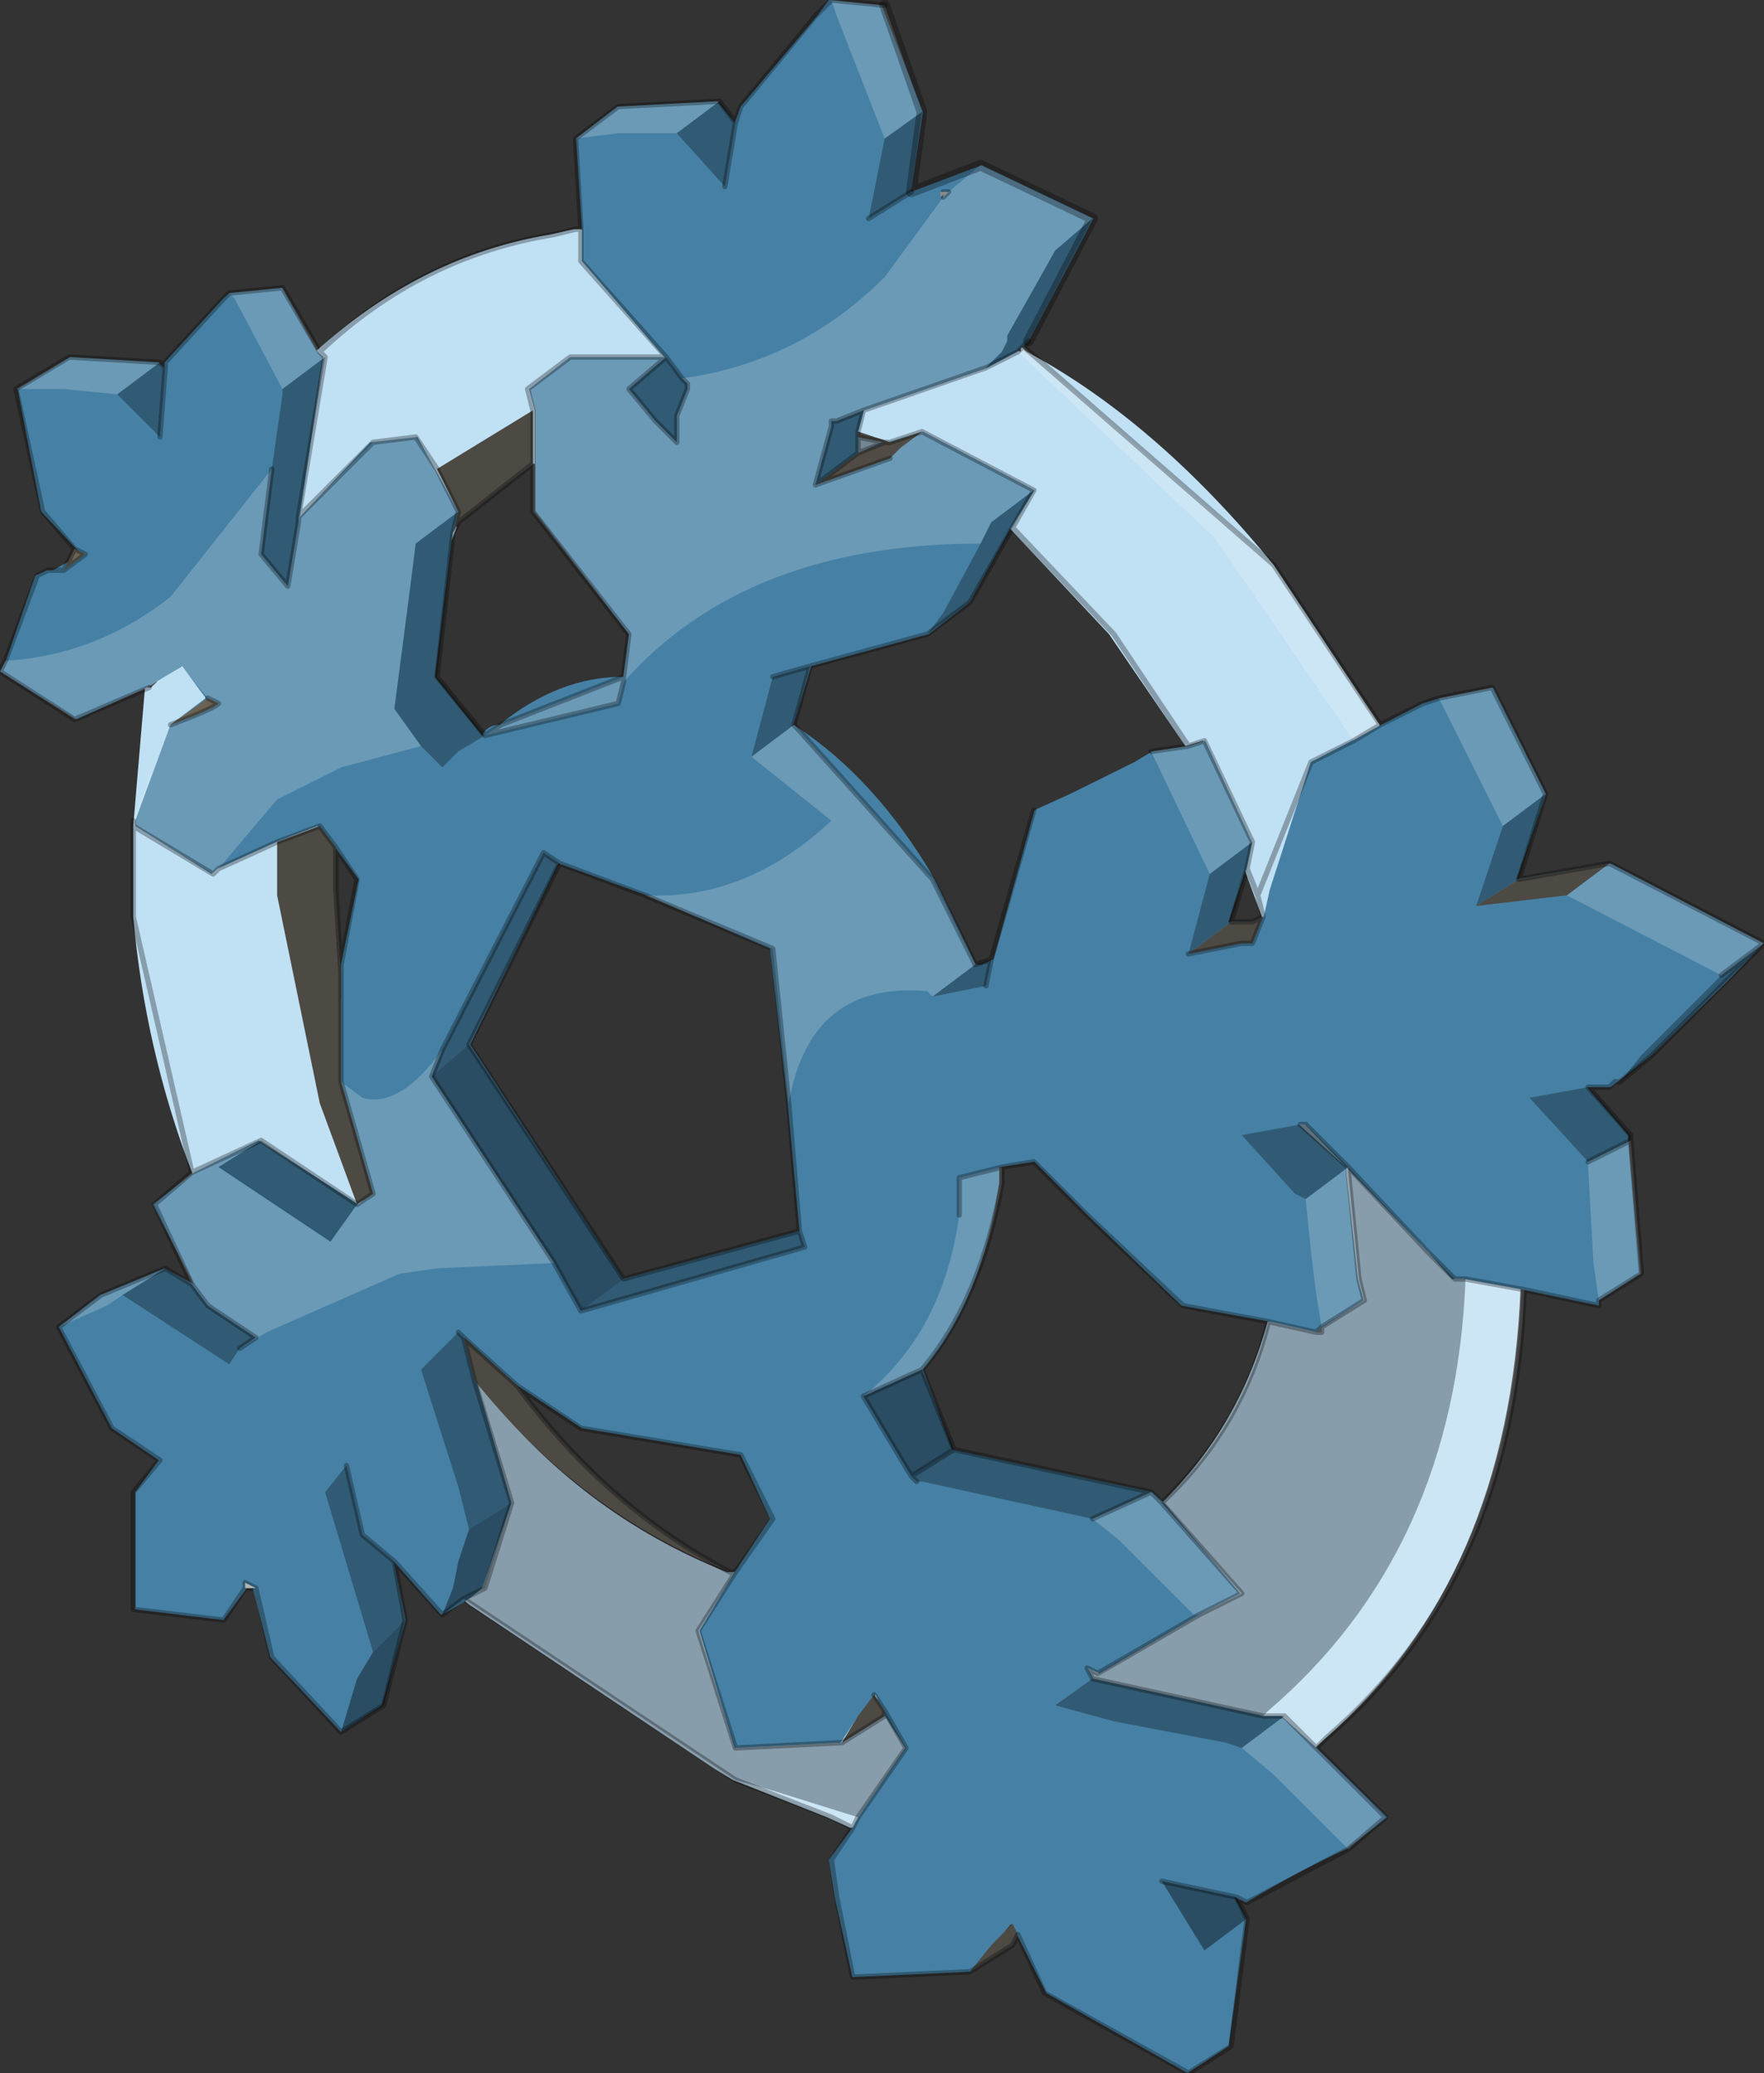 <?xml version="1.0" encoding="UTF-8" standalone="no"?>
<svg xmlns:xlink="http://www.w3.org/1999/xlink" height="194.5px" width="165.5px" xmlns="http://www.w3.org/2000/svg">
  <rect width="100%" height="100%" fill="#333333" stroke="none"/>
  <g transform="matrix(10.0, 0.0, 0.0, 10.0, 82.5, 97.0)">
    <use height="15.0" transform="matrix(1.103, 0.0, 0.0, 1.0, -7.0, -7.55)" width="11.8" xlink:href="#sprite0"/>
    <use height="14.45" transform="matrix(1.0, 0.0, 0.0, 1.0, -7.65, -5.65)" width="11.8" xlink:href="#shape1"/>
    <use height="19.45" transform="matrix(1.103, 0.0, 0.0, 1.0, -8.25, -9.7)" width="15.0" xlink:href="#sprite1"/>
    <use height="19.45" transform="matrix(1.0, 0.0, 0.0, 1.0, -8.25, -9.7)" width="16.55" xlink:href="#shape3"/>
  </g>
  <defs>
    <g id="sprite0" transform="matrix(1.0, 0.0, 0.0, 1.0, 0.0, 0.0)">
      <use height="15.0" transform="matrix(1.0, 0.0, 0.0, 1.0, 0.0, 0.0)" width="11.8" xlink:href="#shape0"/>
    </g>
    <g id="shape0" transform="matrix(1.0, 0.0, 0.0, 1.0, 0.0, 0.0)">
      <path d="M11.8 9.95 Q11.7 12.65 10.15 14.15 L10.05 14.25 6.1 15.0 5.9 14.9 5.1 14.55 4.95 14.45 2.85 12.9 2.8 12.85 0.5 8.85 Q0.1 7.7 0.0 6.45 L0.0 6.1 0.0 5.75 0.0 5.6 0.1 4.3 0.15 4.3 0.2 4.25 1.6 1.2 1.55 1.15 Q2.45 0.25 3.55 0.05 L3.75 0.0 3.8 0.0 7.55 1.15 7.55 1.1 7.6 1.15 Q8.7 1.8 9.7 3.15 L10.6 4.65 11.8 9.95 M7.45 2.8 L3.4 2.2 2.75 2.75 2.75 2.8 1.7 5.85 1.7 6.05 1.7 6.2 1.75 7.0 1.75 7.15 2.95 10.85 Q3.8 12.05 5.05 12.6 L5.1 12.6 8.75 11.95 Q9.4 11.25 9.65 10.25 L9.7 10.25 9.6 6.45 9.45 6.0 9.5 5.75 9.1 4.8 8.95 4.85 8.3 3.8 7.45 2.8" fill="#c0e0f3" fill-rule="evenodd" stroke="none"/>
    </g>
    <g id="shape1" transform="matrix(1.0, 0.0, 0.0, 1.0, 7.65, 5.65)">
      <path d="M0.05 -5.55 L-0.2 -5.6 -0.2 -5.65 0.1 -5.55 0.05 -5.55 M1.25 8.35 L1.3 8.45 1.25 8.55 0.85 8.8 1.05 8.55 1.25 8.35 M0.05 6.4 L-0.35 6.65 -0.2 6.4 -0.05 6.2 0.05 6.35 0.05 6.4" fill="#4d4a44" fill-rule="evenodd" stroke="none"/>
      <path d="M4.15 2.75 L4.15 2.8 4.1 2.8 4.15 2.75" fill="url(#gradient0)" fill-rule="evenodd" stroke="none"/>
      <path d="M-5.95 5.2 L-5.95 5.15 -5.85 5.2 -5.95 5.2" fill="#ffffff" fill-rule="evenodd" stroke="none"/>
      <path d="M-7.55 -4.55 L-7.45 -4.5 -7.65 -4.35 -7.55 -4.55" fill="#6a6355" fill-rule="evenodd" stroke="none"/>
    </g>
    <linearGradient gradientTransform="matrix(0.005, 0.011, -0.136, 0.053, 12.25, 2.4)" gradientUnits="userSpaceOnUse" id="gradient0" spreadMethod="pad" x1="-819.2" x2="819.2">
      <stop offset="0.0" stop-color="#808080"/>
      <stop offset="1.0" stop-color="#6a6355" stop-opacity="0.988"/>
    </linearGradient>
    <g id="sprite1" transform="matrix(1.0, 0.0, 0.0, 1.0, 0.0, 0.0)">
      <use height="19.45" transform="matrix(1.0, 0.0, 0.0, 1.0, 0.0, 0.0)" width="15.0" xlink:href="#shape2"/>
    </g>
    <g id="shape2" transform="matrix(1.0, 0.0, 0.0, 1.0, 0.0, 0.0)">
      <path d="M12.7 6.45 L13.15 7.45 12.9 8.25 13.7 8.1 15.0 8.85 14.7 9.2 14.05 9.9 13.7 10.2 13.5 10.2 13.85 10.65 13.85 10.7 13.95 11.95 13.6 12.2 13.6 12.25 12.95 12.1 12.45 12.0 12.35 12.0 12.15 11.75 11.1 10.55 11.05 10.55 11.45 10.95 11.45 11.0 11.55 12.0 11.6 12.2 11.25 12.45 11.2 12.5 10.8 12.4 10.05 12.25 9.25 11.4 8.8 10.9 8.5 10.95 8.5 11.1 Q8.35 12.2 7.85 12.85 L8.1 13.6 9.8 14.0 9.9 14.1 10.55 14.95 10.2 15.15 9.35 15.7 9.25 15.65 9.3 15.75 10.75 16.1 10.9 16.1 11.2 16.4 11.8 17.05 11.45 17.35 Q11.05 17.55 10.6 17.85 L10.5 17.8 10.6 18.0 10.45 19.2 10.1 19.45 8.9 18.7 8.65 18.15 8.6 18.05 8.45 18.25 8.25 18.5 7.25 18.55 7.1 17.8 7.05 17.45 7.25 17.15 7.3 17.05 7.7 16.4 7.5 16.05 7.45 15.9 7.3 16.1 7.15 16.35 6.25 16.4 5.95 15.3 6.25 14.75 6.55 14.25 6.3 13.65 4.95 13.4 4.4 13.0 3.95 12.55 4.05 12.95 4.35 14.1 4.1 14.9 Q3.95 15.05 3.75 15.15 L3.35 14.65 3.45 15.2 3.25 16.0 2.9 16.25 2.3 15.55 2.15 14.9 2.1 14.85 2.1 14.9 1.9 15.2 1.15 15.1 1.15 14.0 1.35 13.7 0.95 13.4 0.5 12.45 0.85 12.15 1.4 11.9 1.65 12.05 1.3 11.3 1.65 11.0 2.2 10.7 3.05 11.3 3.15 11.2 2.9 10.15 2.9 9.15 2.9 9.05 3.05 8.25 2.85 7.95 2.7 7.75 2.35 7.9 1.85 8.15 1.8 8.2 1.15 7.75 1.15 7.7 1.45 6.8 1.75 6.55 1.55 6.25 1.25 6.45 0.65 6.75 0.0 6.3 0.05 6.2 0.3 5.4 0.4 5.35 0.45 5.35 0.7 5.2 0.65 5.15 0.35 4.8 0.15 3.65 0.6 3.35 1.35 3.4 1.4 3.45 1.4 3.4 1.9 2.8 1.95 2.75 2.4 2.7 2.7 3.3 2.75 3.35 2.55 4.85 3.15 4.15 3.55 4.1 3.7 4.4 3.9 4.8 3.85 5.0 3.7 6.35 4.1 6.9 Q4.15 6.8 4.25 6.8 4.75 6.35 5.3 6.35 L5.35 5.95 4.55 4.8 4.55 4.35 4.55 3.85 4.5 3.65 4.85 3.35 5.65 3.35 4.95 2.45 4.95 2.15 4.9 1.3 5.25 1.0 6.1 0.95 6.25 1.15 6.3 1.0 6.95 0.15 7.05 0.0 7.5 0.05 7.85 1.05 7.75 1.8 8.35 1.55 9.3 2.05 8.75 3.2 8.65 3.3 8.4 3.45 7.35 3.85 7.3 4.05 7.3 4.1 7.3 4.25 7.5 4.15 7.55 4.15 7.85 4.05 8.8 4.6 8.6 4.95 8.25 5.65 7.9 5.95 6.9 6.25 6.75 6.8 Q7.45 7.3 7.95 8.25 L8.3 9.05 8.35 9.05 8.45 9.0 8.8 7.6 9.1 7.45 9.65 7.15 9.8 7.05 10.1 7.0 10.25 6.95 10.65 7.9 10.6 8.15 10.45 8.65 10.65 8.65 10.75 8.6 10.8 8.35 11.15 7.15 11.5 6.95 11.75 6.8 12.1 6.6 12.25 6.55 12.7 6.45 M8.0 1.8 L8.0 1.85 8.05 1.8 8.0 1.8 M4.0 9.8 L5.3 12.0 6.8 11.55 6.7 10.35 6.55 8.9 5.5 8.4 4.75 8.1 4.0 9.8" fill="#4681a5" fill-rule="evenodd" stroke="none"/>
      <path d="M8.0 1.8 L8.05 1.8 8.0 1.85 8.0 1.8" fill="#c4c4c4" fill-rule="evenodd" stroke="none"/>
    </g>
    <g id="shape3" transform="matrix(1.0, 0.0, 0.0, 1.0, 8.25, 9.7)">
      <path d="M-0.45 -9.7 L0.05 -9.65 0.4 -8.65 0.05 -8.4 -0.4 -9.55 -0.45 -9.7 M-1.9 -8.45 L-2.45 -8.45 -2.85 -8.4 -2.45 -8.7 -1.5 -8.75 -1.9 -8.45 M-1.85 -6.15 Q-0.75 -6.3 0.05 -7.1 L0.6 -7.85 0.65 -7.9 0.95 -8.15 2.0 -7.65 1.65 -7.35 1.2 -6.55 1.2 -6.5 1.15 -6.4 1.0 -6.25 -0.15 -5.85 -0.4 -5.75 -0.45 -5.75 -0.45 -5.7 -0.6 -5.15 0.1 -5.4 0.2 -5.5 0.4 -5.65 1.45 -5.1 1.05 -4.8 0.95 -4.6 Q-1.25 -4.6 -2.4 -3.3 L-2.4 -3.35 -2.4 -3.3 -2.45 -3.1 -3.7 -2.8 -3.55 -2.9 -2.4 -3.35 -2.35 -3.75 -3.25 -4.9 -3.25 -5.35 -3.25 -5.85 -3.3 -6.05 -2.9 -6.35 -2.0 -6.35 -2.35 -6.05 -2.1 -5.75 -1.9 -5.55 -1.9 -5.8 -1.8 -6.05 -1.8 -6.1 -1.85 -6.15 M7.05 1.0 L7.15 2.25 6.75 2.5 6.7 2.15 6.65 1.25 6.65 1.2 7.05 1.0 M6.05 2.4 Q5.95 5.1 4.2 6.6 L4.1 6.7 4.75 7.35 4.4 7.65 4.35 7.6 3.7 6.95 3.4 6.7 3.8 6.4 3.6 6.4 3.65 6.35 Q5.4 4.85 5.5 2.3 L6.05 2.4 M-0.25 7.45 L-0.45 7.35 -1.35 7.0 -1.0 7.1 -0.2 7.35 -0.25 7.45 M-7.7 2.75 L-7.3 2.45 -6.7 2.2 -7.1 2.45 -7.25 2.55 -7.7 2.75 M-6.45 2.35 L-6.8 1.6 -6.45 1.3 -5.8 1.0 -6.2 1.25 -5.15 1.95 -4.9 1.6 -4.75 1.5 -5.05 0.45 -4.85 0.6 Q-4.5 0.7 -4.1 0.15 L-4.2 0.4 -3.05 2.15 -4.15 2.2 -4.5 2.25 -5.75 2.8 -6.0 2.95 -5.85 2.85 -6.3 2.55 -6.45 2.35 M-7.0 -1.95 L-7.0 -2.0 -6.65 -2.9 Q-6.25 -3.05 -6.2 -3.1 L-6.3 -3.15 -6.55 -3.45 -6.85 -3.25 -7.55 -2.95 -8.25 -3.4 -8.2 -3.5 Q-7.35 -3.55 -6.65 -4.1 L-5.7 -5.3 -5.8 -4.5 -5.55 -4.2 -5.45 -4.8 -5.45 -4.85 -4.75 -5.55 -4.35 -5.6 -4.15 -5.3 -3.95 -4.9 -4.35 -4.6 -4.4 -4.2 -4.55 -3.05 -4.3 -2.7 -5.05 -2.5 -5.65 -2.2 -6.2 -1.55 -6.25 -1.5 -7.0 -1.95 M-8.1 -6.05 L-7.6 -6.35 -6.75 -6.3 -7.15 -6.0 -7.65 -6.05 -8.1 -6.05 M-6.1 -6.95 L-5.6 -7.0 -5.25 -6.4 -5.2 -6.35 -5.6 -6.05 -6.05 -6.9 -6.1 -6.95 M8.3 -0.85 L7.9 -0.55 6.45 -1.3 6.85 -1.6 8.3 -0.85 M4.7 -2.9 L4.45 -2.75 3.15 -4.65 1.3 -6.4 1.35 -6.45 3.7 -4.4 4.7 -2.9 M3.1 -1.5 L2.55 -2.65 2.9 -2.7 3.05 -2.75 3.5 -1.8 3.1 -1.5 M-0.8 -2.9 L0.5 -1.45 0.9 -0.65 0.5 -0.35 0.45 -0.4 Q-0.65 -0.5 -0.85 0.65 L-1.0 -0.8 -2.2 -1.3 Q-1.25 -1.25 -0.45 -2.0 L-1.2 -2.6 -0.8 -2.9 M5.25 -3.15 L5.75 -3.25 6.25 -2.25 5.85 -1.95 5.25 -3.15 M0.75 1.7 L0.75 1.35 1.15 1.25 1.15 1.4 Q0.95 2.5 0.4 3.15 L-0.15 3.4 Q0.6 2.8 0.75 1.7 M4.15 2.75 L4.1 2.45 4.05 2.05 4.0 1.55 4.4 1.25 4.4 1.3 4.5 2.3 4.55 2.5 4.15 2.75 M2.55 4.3 L2.65 4.4 3.4 5.25 3.0 5.45 2.95 5.45 2.25 4.75 2.0 4.55 2.55 4.3 M4.1 6.7 L3.8 6.4 4.1 6.7" fill="#ffffff" fill-opacity="0.2" fill-rule="evenodd" stroke="none"/>
      <path d="M0.05 -8.4 L0.4 -8.65 0.3 -7.9 -0.1 -7.65 0.05 -8.4 M-1.35 -8.55 L-1.45 -7.95 -1.9 -8.45 -1.5 -8.75 -1.35 -8.55 M-2.0 -6.35 L-1.85 -6.15 -1.8 -6.1 -1.8 -6.05 -1.9 -5.8 -1.9 -5.55 -2.1 -5.75 -2.35 -6.05 -2.0 -6.35 M8.3 -0.85 L7.25 0.2 6.95 0.45 7.15 0.2 7.9 -0.55 8.3 -0.85 M6.65 0.5 L7.05 0.95 7.05 1.0 6.65 1.2 6.1 0.6 6.65 0.5 M-1.35 7.0 L-1.5 6.9 -3.9 5.3 -3.7 5.2 -3.45 4.4 -3.8 3.25 -3.45 4.4 -3.85 4.65 -3.95 4.25 -4.3 3.15 -4.15 3.0 -4.05 2.9 -3.95 2.8 -3.9 2.85 -3.8 3.25 Q-2.8 4.5 -1.4 5.05 L-1.35 5.05 -1.7 5.6 -1.35 6.7 -0.35 6.65 0.05 6.4 0.05 6.35 0.25 6.7 -0.2 7.35 -1.0 7.1 -1.35 7.0 M-4.55 4.95 L-4.45 5.5 -4.75 5.8 -5.2 4.3 -5.0 4.05 -4.85 4.7 -4.55 4.95 M-6.7 2.2 L-6.45 2.35 -6.3 2.55 -5.85 2.85 -6.0 2.95 -6.1 3.1 -7.1 2.45 -6.7 2.2 M-6.75 -6.3 L-6.7 -6.25 -6.75 -5.6 -7.15 -6.0 -6.75 -6.3 M2.9 -0.75 L3.1 -1.5 3.5 -1.8 3.45 -1.55 3.3 -1.05 2.9 -0.75 M1.25 -4.75 L0.85 -4.05 0.45 -3.75 0.6 -3.95 0.95 -4.6 1.05 -4.8 1.45 -5.1 1.25 -4.75 M-0.65 -3.45 L-0.8 -2.9 -1.2 -2.6 -1.0 -3.35 -0.65 -3.45 M0.9 -0.65 L1.05 -0.7 1.0 -0.45 0.5 -0.35 0.9 -0.65 M5.85 -1.95 L6.25 -2.25 6.0 -1.45 5.6 -1.2 5.85 -1.95 M1.0 -6.25 L1.15 -6.4 1.2 -6.5 1.2 -6.55 1.65 -7.35 2.0 -7.65 1.4 -6.5 1.35 -6.45 1.3 -6.4 1.0 -6.25 M-0.6 -5.15 L-0.45 -5.7 -0.45 -5.75 -0.4 -5.75 -0.15 -5.85 -0.2 -5.65 -0.2 -5.6 -0.2 -5.45 -0.6 -5.15 M-3.7 -2.8 L-3.95 -2.65 -4.1 -2.5 -4.3 -2.7 -4.55 -3.05 -4.4 -4.2 -4.35 -4.6 -3.95 -4.9 -4.0 -4.7 -4.15 -3.35 -3.7 -2.8 M-4.1 0.15 L-3.15 -1.7 -3.0 -1.6 -3.85 0.1 -4.2 0.4 -4.1 0.15 M-0.75 1.85 L-0.7 2.0 -2.8 2.6 -2.4 2.3 -0.75 1.85 M3.65 2.7 L4.1 2.8 4.15 2.8 4.15 2.75 4.55 2.5 4.5 2.3 4.4 1.3 4.4 1.25 4.0 1.55 3.9 1.5 3.4 0.95 3.95 0.85 4.0 0.85 4.4 1.25 5.15 2.05 5.4 2.3 5.5 2.3 Q5.4 4.85 3.65 6.35 L3.6 6.4 3.8 6.4 3.4 6.7 3.25 6.65 2.2 6.45 1.65 6.3 2.0 6.05 3.6 6.4 2.0 6.05 1.95 5.95 2.05 6.0 3.0 5.45 3.4 5.25 2.65 4.4 Q3.4 3.7 3.65 2.7 M0.7 3.9 L2.55 4.3 2.0 4.55 0.4 4.2 0.35 4.2 0.3 4.15 0.7 3.9 M3.95 0.85 L4.4 1.25 3.95 0.85 M-5.6 -6.05 L-5.2 -6.35 -5.45 -4.85 -5.45 -4.8 -5.55 -4.2 -5.8 -4.5 -5.7 -5.3 -5.6 -6.0 -5.6 -6.05 M-4.9 1.6 L-5.15 1.95 -6.2 1.25 -5.8 1.0 -4.9 1.6" fill="#000000" fill-opacity="0.298" fill-rule="evenodd" stroke="none"/>
      <path d="M0.6 -7.85 L0.6 -7.9 0.65 -7.9 0.6 -7.85" fill="#c4c4c4" fill-rule="evenodd" stroke="none"/>
      <path d="M1.3 8.45 L1.25 8.55 0.85 8.8 1.05 8.55 1.25 8.35 1.3 8.45 M6.85 -1.6 L6.45 -1.3 5.6 -1.2 6.0 -1.45 6.85 -1.6 M3.6 -1.1 L3.5 -0.85 3.4 -0.85 2.9 -0.75 3.3 -1.05 3.5 -1.05 3.6 -1.1 M-3.25 -5.85 L-3.25 -5.35 -3.95 -4.8 -4.0 -4.7 -3.95 -4.9 -4.15 -5.3 -3.25 -5.85 M-5.65 -1.8 L-5.25 -1.95 -5.1 -1.75 -5.1 -1.5 -5.1 -1.35 -5.05 -0.55 -5.05 0.45 -4.75 1.5 -4.9 1.6 -5.25 0.65 -5.65 -1.3 -5.65 -1.6 -5.65 -1.8 M-0.2 -5.6 L-0.2 -5.65 0.1 -5.55 0.05 -5.55 -0.2 -5.6 M-0.35 6.65 L-0.2 6.4 -0.05 6.2 0.05 6.35 0.05 6.4 -0.35 6.65 M-3.9 2.85 L-3.4 3.3 Q-2.55 4.45 -1.4 5.05 -2.8 4.5 -3.8 3.25 L-3.9 2.85" fill="#4d4a44" fill-rule="evenodd" stroke="none"/>
      <path d="M3.35 8.1 L3.45 8.3 3.05 8.6 2.65 7.95 3.35 8.1 M-3.9 5.3 L-4.1 5.45 -4.0 5.2 -3.95 4.95 -3.85 4.65 -3.45 4.4 -3.7 5.2 -3.9 5.3 M-4.45 5.5 L-4.65 6.3 -5.05 6.55 -4.9 6.05 -4.75 5.8 -4.45 5.5 M-0.2 -5.6 L0.05 -5.55 -0.2 -5.45 -0.2 -5.6 M-2.8 2.6 L-3.05 2.15 -4.2 0.4 -3.85 0.1 -2.4 2.3 -2.8 2.6 M0.4 3.15 L0.7 3.9 0.3 4.15 -0.15 3.4 0.4 3.15" fill="#000000" fill-opacity="0.4" fill-rule="evenodd" stroke="none"/>
      <path d="M0.4 -5.65 L0.2 -5.5 0.1 -5.4 -0.6 -5.15 -0.2 -5.45 0.05 -5.55 0.1 -5.55 0.4 -5.65" fill="#504c45" fill-rule="evenodd" stroke="none"/>
      <path d="M4.1 2.8 L4.15 2.75 4.15 2.8 4.1 2.8" fill="url(#gradient1)" fill-rule="evenodd" stroke="none"/>
      <path d="M-6.65 -2.9 L-6.3 -3.15 -6.2 -3.1 Q-6.25 -3.05 -6.65 -2.9 M-7.65 -4.35 L-7.55 -4.55 -7.45 -4.5 -7.65 -4.35" fill="#6a6355" fill-rule="evenodd" stroke="none"/>
      <path d="M-5.85 5.2 L-5.95 5.2 -5.95 5.15 -5.85 5.2" fill="#ffffff" fill-rule="evenodd" stroke="none"/>
      <path d="M0.05 -9.65 L-0.45 -9.7 -0.6 -9.55 -1.3 -8.7 -1.35 -8.55 -1.45 -7.95 M-2.85 -8.4 L-2.8 -7.55 -2.8 -7.25 -2.0 -6.35 -1.85 -6.15 -1.8 -6.1 -1.8 -6.05 -1.9 -5.8 -1.9 -5.55 -2.1 -5.75 -2.35 -6.05 -2.0 -6.35 -2.9 -6.35 -3.3 -6.05 -3.25 -5.85 -3.25 -5.35 -3.25 -4.9 -2.35 -3.75 -2.4 -3.35 -2.4 -3.3 -2.45 -3.1 -3.7 -2.8 -3.55 -2.9 -2.4 -3.35 M0.6 -7.85 L0.6 -7.9 0.65 -7.9 0.6 -7.85 M0.3 -7.9 L-0.1 -7.65 M8.3 -0.85 L7.25 0.2 6.95 0.45 6.9 0.45 6.85 0.5 6.65 0.5 7.05 0.95 7.05 1.0 7.15 2.25 6.75 2.5 6.75 2.55 6.05 2.4 Q5.95 5.1 4.2 6.6 L4.1 6.7 4.75 7.35 4.4 7.65 3.45 8.15 3.35 8.1 3.45 8.3 3.3 9.5 2.9 9.75 1.55 9.0 1.3 8.45 1.25 8.55 0.85 8.8 -0.25 8.85 -0.4 8.1 -0.45 7.75 -0.25 7.45 -0.45 7.35 -1.35 7.0 -1.5 6.9 -3.9 5.3 -4.1 5.45 -4.55 4.95 -4.45 5.5 -4.65 6.3 -5.05 6.55 -5.7 5.85 -5.85 5.2 -5.95 5.2 -6.15 5.5 -7.0 5.4 -7.0 4.3 -6.75 4.0 -7.2 3.7 -7.7 2.75 -7.3 2.45 -6.7 2.2 -6.45 2.35 -6.8 1.6 -6.45 1.3 -7.0 -1.1 -7.0 -1.8 -7.0 -1.95 -7.0 -2.0 M-6.85 -3.25 L-7.55 -2.95 -8.25 -3.4 -8.2 -3.5 -7.9 -4.3 -7.8 -4.35 -7.65 -4.35 -7.55 -4.55 -7.85 -4.9 -8.1 -6.05 -7.6 -6.35 -6.75 -6.3 -6.7 -6.25 -6.7 -6.3 -6.15 -6.9 -6.1 -6.95 -5.6 -7.0 -5.25 -6.4 Q-4.3 -7.3 -3.05 -7.5 L-2.85 -7.55 -2.8 -7.55 M7.9 -0.55 L8.3 -0.85 6.85 -1.6 6.0 -1.45 6.25 -2.25 5.75 -3.25 5.25 -3.15 5.1 -3.1 4.7 -2.9 4.45 -2.75 4.05 -2.55 3.55 -1.3 3.6 -1.1 3.5 -0.85 3.4 -0.85 2.9 -0.75 M2.55 -2.65 L2.9 -2.7 2.2 -3.75 1.25 -4.75 0.85 -4.05 0.45 -3.75 -0.65 -3.45 -0.8 -2.9 0.5 -1.45 0.9 -0.65 1.05 -0.7 1.45 -2.1 M1.0 -6.25 L1.3 -6.4 1.35 -6.45 1.4 -6.5 M-1.5 -8.75 L-1.35 -8.55 M-2.85 -8.4 L-2.45 -8.7 -1.5 -8.75 M1.45 -5.1 L0.4 -5.65 0.1 -5.55 0.05 -5.55 -0.2 -5.6 -0.2 -5.45 0.05 -5.55 M0.1 -5.4 L-0.6 -5.15 -0.45 -5.7 -0.45 -5.75 -0.4 -5.75 -0.15 -5.85 1.0 -6.25 M-6.2 -1.55 L-5.65 -1.8 -5.25 -1.95 -5.1 -1.75 -4.9 -1.45 -5.05 -0.65 -5.05 -0.55 -5.05 0.45 -4.75 1.5 -4.9 1.6 -5.8 1.0 -6.45 1.3 M-4.1 0.15 L-3.15 -1.7 -3.0 -1.6 -2.2 -1.3 -1.0 -0.8 -0.85 0.65 -0.75 1.85 -0.7 2.0 -2.8 2.6 -3.05 2.15 -4.2 0.4 -4.1 0.15 M-1.0 -3.35 L-0.65 -3.45 M1.45 -5.1 L1.25 -4.75 M-0.2 -5.65 L-0.2 -5.6 M-0.2 -5.65 L-0.15 -5.85 M-0.2 -5.45 L-0.6 -5.15 M1.05 -0.7 L1.0 -0.45 M-2.4 2.3 L-3.85 0.1 -3.0 -1.6 M-2.4 2.3 L-0.75 1.85 M0.75 1.7 L0.75 1.35 1.15 1.25 1.45 1.2 1.95 1.7 2.85 2.55 3.65 2.7 4.1 2.8 4.15 2.75 4.55 2.5 4.5 2.3 4.4 1.3 4.4 1.25 3.95 0.85 4.0 0.85 4.4 1.25 5.15 2.05 5.4 2.3 5.5 2.3 6.05 2.4 M1.15 1.25 L1.15 1.4 Q0.95 2.5 0.4 3.15 L0.7 3.9 2.55 4.3 2.65 4.4 Q3.4 3.7 3.65 2.7 M3.5 -1.8 L3.45 -1.55 3.55 -1.3 M2.9 -2.7 L3.05 -2.75 3.5 -1.8 M3.3 -1.05 L3.45 -1.55 M3.3 -1.05 L3.5 -1.05 3.6 -1.1 M4.1 2.8 L4.15 2.8 4.15 2.75 M6.65 1.2 L7.05 1.0 M4.7 -2.9 L3.7 -4.4 1.35 -6.45 M3.0 5.45 L3.4 5.25 2.65 4.4 M0.35 4.2 L0.3 4.15 -0.15 3.4 0.4 3.15 M3.6 6.4 L3.8 6.4 4.1 6.7 M3.6 6.4 L2.0 6.05 1.95 5.95 2.05 6.0 3.0 5.45 M2.65 7.95 L3.35 8.1 M0.3 4.15 L0.7 3.9 M-3.4 3.3 L-2.8 3.7 -1.3 3.95 -1.0 4.55 -1.35 5.05 -1.7 5.6 -1.35 6.7 -0.35 6.65 0.05 6.4 0.05 6.35 0.25 6.7 -0.2 7.35 -0.25 7.45 M-0.05 6.2 L0.05 6.35 M-1.4 5.05 L-1.35 5.05 M2.55 4.3 L2.0 4.55 M-5.2 -6.35 L-5.25 -6.4 M-5.2 -6.35 L-5.45 -4.85 -4.75 -5.55 -4.35 -5.6 -4.15 -5.3 -3.95 -4.9 -4.0 -4.7 -4.15 -3.35 -3.7 -2.8 M-5.7 -5.3 L-5.8 -4.5 -5.55 -4.2 -5.45 -4.8 -5.45 -4.85 M-6.75 -5.6 L-6.7 -6.25 M-7.65 -4.35 L-7.45 -4.5 -7.55 -4.55 M-6.65 -2.9 Q-6.25 -3.05 -6.2 -3.1 L-6.3 -3.15 M-4.0 -4.7 L-3.95 -4.8 -3.25 -5.35 M-5.05 -0.55 L-5.1 -1.35 -5.1 -1.5 -5.1 -1.75 M-6.2 -1.55 L-6.25 -1.5 -7.0 -1.95 M-6.45 2.35 L-6.3 2.55 -5.85 2.85 -6.0 2.95 M-3.95 2.8 L-3.9 2.85 -3.4 3.3 Q-2.55 4.45 -1.4 5.05 M-3.8 3.25 L-3.45 4.4 -3.7 5.2 -3.9 5.3 M-5.0 4.05 L-4.85 4.7 -4.55 4.95 M-5.95 5.2 L-5.95 5.15 -5.85 5.2 M-3.9 2.85 L-3.8 3.25" fill="none" stroke="#000000" stroke-linecap="round" stroke-linejoin="round" stroke-opacity="0.298" stroke-width="0.05"/>
      <path d="M0.4 -8.65 L0.05 -9.65 M0.95 -8.15 L0.3 -7.9 0.4 -8.65 M2.0 -7.65 L0.95 -8.15 M1.4 -6.5 L2.0 -7.65" fill="none" stroke="#000000" stroke-linecap="round" stroke-linejoin="round" stroke-opacity="0.298" stroke-width="0.1"/>
    </g>
    <linearGradient gradientTransform="matrix(0.005, 0.011, -0.136, 0.053, 12.25, 2.4)" gradientUnits="userSpaceOnUse" id="gradient1" spreadMethod="pad" x1="-819.2" x2="819.2">
      <stop offset="0.0" stop-color="#808080"/>
      <stop offset="1.0" stop-color="#6a6355" stop-opacity="0.988"/>
    </linearGradient>
  </defs>
</svg>
